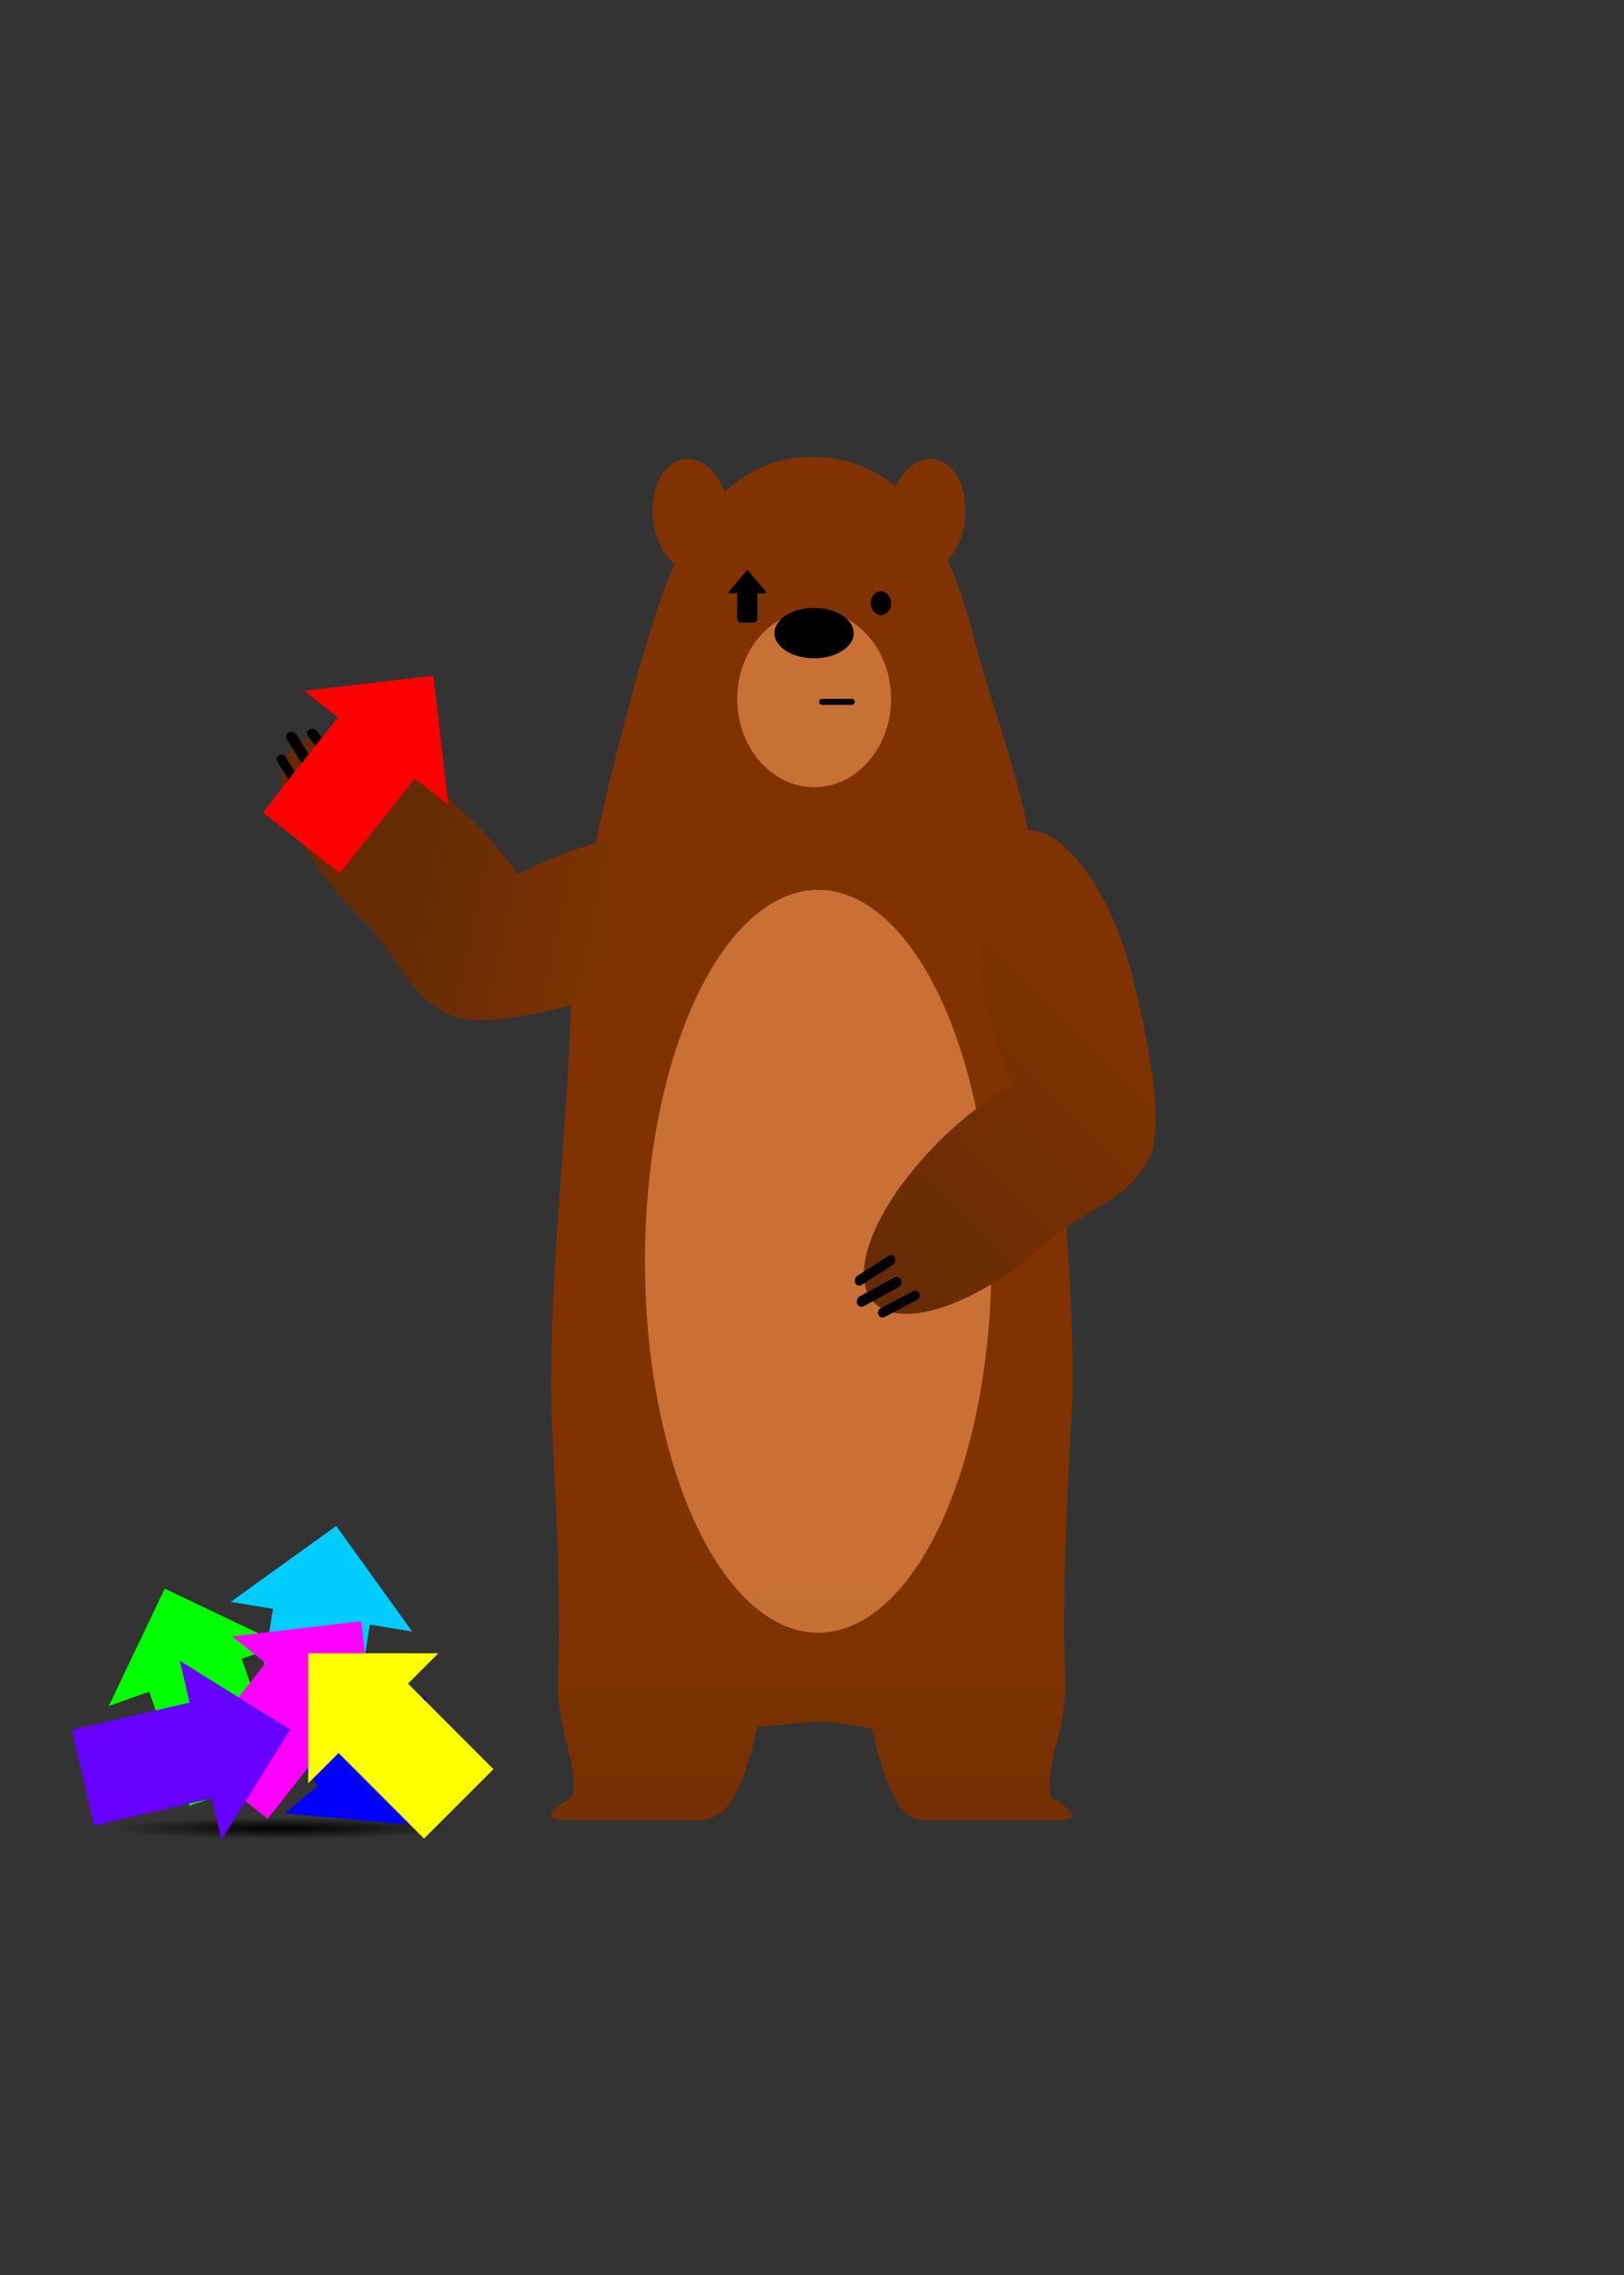 <?xml version="1.0" encoding="UTF-8" standalone="no"?>
<!-- Created with Inkscape (http://www.inkscape.org/) -->

<svg
   xmlns:dc="http://purl.org/dc/elements/1.1/"
   xmlns:cc="http://creativecommons.org/ns#"
   xmlns:rdf="http://www.w3.org/1999/02/22-rdf-syntax-ns#"
   xmlns:svg="http://www.w3.org/2000/svg"
   xmlns="http://www.w3.org/2000/svg"
   xmlns:xlink="http://www.w3.org/1999/xlink"
   xmlns:sodipodi="http://sodipodi.sourceforge.net/DTD/sodipodi-0.dtd"
   xmlns:inkscape="http://www.inkscape.org/namespaces/inkscape"
   width="750"
   height="1050"
   viewBox="0 0 750 1050"
   id="svg4136"
   version="1.1"
   inkscape:version="0.91 r13725"
   sodipodi:docname="standing--arrows.svg"
   inkscape:export-filename="/Users/jhey/Documents/ShiftBear/cave/stance/standing--arrows.png"
   inkscape:export-xdpi="600"
   inkscape:export-ydpi="600">
  <rect x="0" y="0" width="750" height="1050" fill="#333333" stroke="none"/>
  <defs
     id="defs4138">
    <linearGradient
       inkscape:collect="always"
       id="linearGradient5580">
      <stop
         style="stop-color:#000000;stop-opacity:1;"
         offset="0"
         id="stop5582" />
      <stop
         style="stop-color:#000000;stop-opacity:0;"
         offset="1"
         id="stop5584" />
    </linearGradient>
    <linearGradient
       id="linearGradient4770">
      <stop
         id="stop4778"
         offset="0"
         style="stop-color:#803300;stop-opacity:1;" />
      <stop
         style="stop-color:#652b05;stop-opacity:1;"
         offset="1"
         id="stop4774" />
    </linearGradient>
    <linearGradient
       id="linearGradient4146">
      <stop
         id="stop4156"
         offset="0"
         style="stop-color:#00bf00;stop-opacity:1;" />
      <stop
         id="stop4154"
         offset="1"
         style="stop-color:#00f700;stop-opacity:0" />
    </linearGradient>
    <linearGradient
       inkscape:collect="always"
       xlink:href="#linearGradient4770"
       id="linearGradient4812"
       x1="337.087"
       y1="1441.315"
       x2="337.087"
       y2="1966.979"
       gradientUnits="userSpaceOnUse"
       gradientTransform="matrix(0.468,0,0,0.552,212.198,-65.151)" />
    <linearGradient
       inkscape:collect="always"
       xlink:href="#linearGradient4770"
       id="linearGradient5480"
       gradientUnits="userSpaceOnUse"
       gradientTransform="translate(-125.901,-244.579)"
       x1="210"
       y1="492.362"
       x2="340"
       y2="622.362" />
    <radialGradient
       inkscape:collect="always"
       xlink:href="#linearGradient5580"
       id="radialGradient5586"
       cx="130"
       cy="837.362"
       fx="130"
       fy="837.362"
       r="80"
       gradientTransform="matrix(1,0,0,0.062,0,794.322)"
       gradientUnits="userSpaceOnUse" />
    <linearGradient
       inkscape:collect="always"
       xlink:href="#linearGradient4770"
       id="linearGradient4182"
       gradientUnits="userSpaceOnUse"
       x1="125.649"
       y1="222.156"
       x2="151.713"
       y2="320.75"
       gradientTransform="matrix(-0.061,-0.998,-0.998,0.061,519.409,544.223)" />
  </defs>
  <sodipodi:namedview
     id="base"
     pagecolor="#ffffff"
     bordercolor="#666666"
     borderopacity="1.0"
     inkscape:pageopacity="0.0"
     inkscape:pageshadow="2"
     inkscape:zoom="2.8"
     inkscape:cx="240.43205"
     inkscape:cy="595.51913"
     inkscape:document-units="px"
     inkscape:current-layer="layer1"
     showgrid="true"
     units="px"
     inkscape:window-width="1920"
     inkscape:window-height="1035"
     inkscape:window-x="0"
     inkscape:window-y="1"
     inkscape:window-maximized="1">
    <inkscape:grid
       type="xygrid"
       id="grid4684" />
  </sodipodi:namedview>
  <g
     inkscape:label="Layer 1"
     inkscape:groupmode="layer"
     id="layer1"
     transform="translate(0,-2.362)">
    <path
       style="fill:url(#radialGradient5586);fill-opacity:1;stroke:none;stroke-width:0;stroke-linecap:square;stroke-linejoin:miter;stroke-miterlimit:4;stroke-dasharray:none;stroke-opacity:1"
       id="path5578"
       sodipodi:type="arc"
       sodipodi:cx="130"
       sodipodi:cy="846.65704"
       sodipodi:rx="80"
       sodipodi:ry="5"
       sodipodi:start="0"
       sodipodi:end="6.26273"
       sodipodi:open="true"
       d="m 210,846.657 a 80,5 0 0 1 -79.591,5 80,5 0 0 1 -80.405,-4.949 80,5 0 0 1 78.769,-5.051 80,5 0 0 1 81.211,4.897" />
    <g
       transform="translate(25.024,-166.777)"
       id="layer1-6"
       inkscape:label="Layer 1">
      <g
         transform="matrix(0.468,0,0,0.552,187.175,103.989)"
         inkscape:label="Layer 1"
         id="layer1-7">
        <path
           style="fill:url(#linearGradient4812);fill-opacity:1;stroke:none;stroke-width:9.173;stroke-linecap:round;stroke-linejoin:round;stroke-miterlimit:4;stroke-dasharray:none;stroke-opacity:1"
           d="M 373.613 210.705 C 359.612 210.76 345.815 216.629 334.818 226.76 C 329.973 214.165 319.566 208.343 311.107 213.494 C 302.336 218.841 298.886 233.993 303.387 247.398 C 305.18 252.726 308.07 257.215 311.613 260.18 C 302.832 277.774 286.528 337.517 277.711 377.139 C 271.119 406.761 264.538 436.746 263.584 467.078 C 261.89 520.966 254.783 579.552 254.59 634.574 C 253.752 654.636 258.135 694.291 258.24 749.146 C 258.288 774.199 255.572 781.335 262.105 805.432 C 267.174 824.124 264.166 828.68 264.166 828.68 C 253.49 835.591 251.768 838.32 258.145 839.295 L 325.111 839.295 C 333.882 837.311 341.326 833.073 349.967 796.26 L 375.418 794.004 C 375.418 794.004 387.107 793.523 402.729 797.266 C 410.103 828.294 416.067 837.342 424.699 839.295 L 491.666 839.295 C 498.043 838.32 496.321 835.591 485.645 828.68 C 485.645 828.68 482.637 824.124 487.705 805.432 C 494.239 781.335 491.522 774.199 491.57 749.146 C 491.682 690.59 496.326 647.202 495.465 629.018 C 494.828 574.468 487.845 517.011 486.582 464.215 C 485.893 435.402 480.112 406.838 474.02 378.668 C 468.146 351.511 458.379 325.109 450.969 298.564 C 447.611 284.882 443.487 271.018 437.746 258.307 C 440.409 255.45 442.574 251.687 444.021 247.398 C 448.523 233.993 445.073 218.842 436.303 213.494 C 428.511 208.748 418.943 213.29 413.682 224.232 C 402.586 215.088 388.886 210.598 375.387 210.73 C 374.796 210.712 374.204 210.703 373.613 210.705 z "
           transform="matrix(2.136,0,0,1.813,-453.285,118.094)"
           id="path4804" />
        <path
           inkscape:connector-curvature="0"
           id="path4195"
           d="m 425.909,702.362 a 75.909,73.838 0 0 1 -75.52,73.837 75.909,73.838 0 0 1 -76.293,-73.081 75.909,73.838 0 0 1 74.74,-74.584 75.909,73.838 0 0 1 77.057,72.319"
           style="fill:#c87137;fill-opacity:1;stroke:none;stroke-width:8;stroke-linecap:round;stroke-linejoin:round;stroke-miterlimit:4;stroke-dasharray:none;stroke-opacity:1" />
        <path
           inkscape:connector-curvature="0"
           id="path4197"
           d="m 389.091,647.362 a 39.142,21.061 0 0 1 -38.942,21.061 39.142,21.061 0 0 1 -39.34,-20.845 39.142,21.061 0 0 1 38.54,-21.274 39.142,21.061 0 0 1 39.734,20.628"
           style="fill:#000000;fill-opacity:1;stroke:none;stroke-width:8;stroke-linecap:round;stroke-linejoin:round;stroke-miterlimit:4;stroke-dasharray:none;stroke-opacity:1" />
        <path
           inkscape:connector-curvature="0"
           id="rect4199"
           d="m 357.5,702.362 30,0 c 1.385,0 2.5,1.115 2.5,2.5 0,1.385 -1.115,2.5 -2.5,2.5 l -30,0 c -1.385,0 -2.5,-1.115 -2.5,-2.5 0,-1.385 1.115,-2.5 2.5,-2.5 z"
           style="fill:#000000;fill-opacity:1;stroke:none;stroke-width:8;stroke-linecap:round;stroke-linejoin:round;stroke-miterlimit:4;stroke-dasharray:none;stroke-opacity:1" />
        <path
           inkscape:connector-curvature="0"
           id="path4207"
           d="m 425.909,622.362 a 10,10 0 0 1 -9.949,10 10,10 0 0 1 -10.051,-9.898 10,10 0 0 1 9.846,-10.101 10,10 0 0 1 10.151,9.794"
           style="fill:#000000;fill-opacity:1;stroke:none;stroke-width:8;stroke-linecap:round;stroke-linejoin:round;stroke-miterlimit:4;stroke-dasharray:none;stroke-opacity:1" />
        <path
           style="fill:#000000;fill-opacity:1;stroke:#000000;stroke-width:0;stroke-linecap:round;stroke-linejoin:round;stroke-miterlimit:4;stroke-dasharray:none;stroke-opacity:1"
           d="m 284.152,594.453 -18.369,18.367 c -0.159,0.159 -0.332,0.292 -0.51,0.416 0.658,0.588 1.52,0.955 2.477,0.955 l 6.275,0 0,20.738 c 0,2.063 1.661,3.725 3.725,3.725 l 12.551,0 c 2.063,0 3.725,-1.661 3.725,-3.725 l 0,-20.738 6.275,0 c 1.009,0 1.919,-0.4 2.588,-1.047 -0.083,-0.07 -0.172,-0.127 -0.25,-0.205 l -18.486,-18.486 z"
           id="rect4155"
           inkscape:connector-curvature="0" />
      </g>
    </g>
    <path
       style="fill:url(#linearGradient4182);fill-opacity:1;stroke:#000000;stroke-width:0;stroke-linecap:round;stroke-linejoin:round;stroke-miterlimit:4;stroke-dasharray:none;stroke-opacity:1"
       d="m 355.893,403.052 c 4.903,18.265 -24.944,43.312 -66.789,56.047 -34.543,10.492 -73.472,20.521 -86.312,8.654 -13.401,-6.419 -21.746,-27.636 -34.577,-40.045 -31.589,-30.598 -46.549,-66.235 -33.476,-79.745 13.073,-13.511 49.267,0.185 80.99,30.645 l 1.175,1.137 c 8.473,8.293 16.022,17.262 22.1,26.254 9.315,-5.049 19.794,-9.419 30.72,-12.81 l 1.555,-0.474 c 41.897,-12.549 79.711,-7.93 84.614,10.336 z"
       id="path4765"
       inkscape:connector-curvature="0"
       sodipodi:nodetypes="scccccccccs" />
    <rect
       style="fill:#000000;fill-opacity:1;stroke:#000000;stroke-width:0;stroke-linecap:round;stroke-linejoin:round;stroke-miterlimit:4;stroke-dasharray:none;stroke-opacity:1"
       id="rect5458"
       width="21.372"
       height="4.434"
       x="-391.635"
       y="69.215"
       ry="2.217"
       transform="matrix(-0.518,-0.856,-0.88,0.476,0,0)"
       inkscape:transform-center-x="0.37771631"
       inkscape:transform-center-y="14.784871" />
    <rect
       inkscape:transform-center-y="16.489876"
       inkscape:transform-center-x="0.40563165"
       transform="matrix(-0.531,-0.847,-0.886,0.463,0,0)"
       ry="2.457"
       y="65.583"
       x="-387.807"
       height="4.913"
       width="23.143"
       id="rect5460"
       style="fill:#000000;fill-opacity:1;stroke:#000000;stroke-width:0;stroke-linecap:round;stroke-linejoin:round;stroke-miterlimit:4;stroke-dasharray:none;stroke-opacity:1" />
    <rect
       style="fill:#000000;fill-opacity:1;stroke:#000000;stroke-width:0;stroke-linecap:round;stroke-linejoin:round;stroke-miterlimit:4;stroke-dasharray:none;stroke-opacity:1"
       id="rect5462"
       width="21.722"
       height="4.631"
       x="-388.87"
       y="82.39"
       ry="2.316"
       transform="matrix(-0.589,-0.808,-0.866,0.5,0,0)"
       inkscape:transform-center-x="1.1472233"
       inkscape:transform-center-y="15.643042" />
    <path
       style="fill:#c87137;fill-opacity:0.995;stroke:#000000;stroke-width:0;stroke-linecap:round;stroke-linejoin:round;stroke-miterlimit:4;stroke-dasharray:none;stroke-opacity:1"
       id="path5507"
       sodipodi:type="arc"
       sodipodi:cx="377.85715"
       sodipodi:cy="584.505"
       sodipodi:rx="79.999992"
       sodipodi:ry="171.42853"
       sodipodi:start="0"
       sodipodi:end="6.26273"
       sodipodi:open="true"
       d="m 457.857,584.505 a 80,171.429 0 0 1 -79.591,171.426 80,171.429 0 0 1 -80.405,-169.673 80,171.429 0 0 1 78.769,-173.162 80,171.429 0 0 1 81.211,167.902" />
    <g
       transform="matrix(-1,0,0,1,622.694,231.204)"
       id="g5470">
      <path
         style="fill:url(#linearGradient5480);fill-opacity:1;stroke:#000000;stroke-width:0;stroke-linecap:round;stroke-linejoin:round;stroke-miterlimit:4;stroke-dasharray:none;stroke-opacity:1"
         d="m 150.884,154.598 c -18.53,-3.78 -41.709,27.54 -51.867,70.084 -8.365,35.119 -16,74.587 -3.371,86.68 7.225,12.984 28.911,20.02 42.08,32.07 32.469,29.663 68.952,42.421 81.639,28.548 12.688,-13.873 -3.19,-49.164 -35.53,-78.969 l -1.207,-1.103 c -8.795,-7.951 -18.207,-14.939 -27.554,-20.457 4.472,-9.606 8.194,-20.332 10.912,-31.445 l 0.378,-1.581 c 9.969,-42.585 3.051,-80.046 -15.48,-83.826 z"
         id="path5472"
         inkscape:connector-curvature="0"
         sodipodi:nodetypes="scccccccccs" />
      <rect
         style="fill:#000000;fill-opacity:1;stroke:#000000;stroke-width:0;stroke-linecap:round;stroke-linejoin:round;stroke-miterlimit:4;stroke-dasharray:none;stroke-opacity:1"
         id="rect5474"
         width="21.372"
         height="4.434"
         x="335.028"
         y="232.216"
         ry="2.217"
         transform="matrix(0.886,0.464,-0.421,0.907,0,0)"
         inkscape:transform-center-x="0.37771631"
         inkscape:transform-center-y="14.784871" />
      <rect
         inkscape:transform-center-y="16.489876"
         inkscape:transform-center-x="0.40563165"
         transform="matrix(0.878,0.478,-0.408,0.913,0,0)"
         ry="2.457"
         y="217.261"
         x="337.321"
         height="4.913"
         width="23.143"
         id="rect5476"
         style="fill:#000000;fill-opacity:1;stroke:#000000;stroke-width:0;stroke-linecap:round;stroke-linejoin:round;stroke-miterlimit:4;stroke-dasharray:none;stroke-opacity:1" />
      <rect
         style="fill:#000000;fill-opacity:1;stroke:#000000;stroke-width:0;stroke-linecap:round;stroke-linejoin:round;stroke-miterlimit:4;stroke-dasharray:none;stroke-opacity:1"
         id="rect5478"
         width="21.722"
         height="4.631"
         x="346.326"
         y="181.989"
         ry="2.316"
         transform="matrix(0.842,0.539,-0.446,0.895,0,0)"
         inkscape:transform-center-x="1.1472233"
         inkscape:transform-center-y="15.643042" />
    </g>
    <path
       style="fill:#ff0000;fill-opacity:1;stroke:none;stroke-width:0;stroke-linecap:square;stroke-linejoin:miter;stroke-miterlimit:4;stroke-dasharray:none;stroke-opacity:1"
       d="m 200.119,314.254 -59.638,6.965 15.534,12.285 -34.629,43.788 35.557,28.12 34.629,-43.788 15.514,12.269 -6.967,-59.639 z m 6.967,59.639 0.043,0.034 0.033,-0.041 -0.076,0.007 z m -66.605,-52.674 -0.006,-0.04 -0.017,0.021 0.023,0.018 z"
       id="rect5538"
       inkscape:connector-curvature="0" />
    <path
       inkscape:connector-curvature="0"
       id="path5563"
       d="m 155.268,706.639 -48.737,35.07 19.547,3.187 -8.985,55.098 44.741,7.296 8.985,-55.098 19.521,3.183 -35.072,-48.737 z m 35.072,48.737 0.054,0.009 0.008,-0.052 -0.063,0.043 z m -83.809,-13.667 -0.025,-0.032 -0.004,0.027 0.029,0.005 z"
       style="fill:#00ccff;fill-opacity:1;stroke:none;stroke-width:0;stroke-linecap:square;stroke-linejoin:miter;stroke-miterlimit:4;stroke-dasharray:none;stroke-opacity:1" />
    <path
       style="fill:#0000ff;fill-opacity:1;stroke:none;stroke-width:0;stroke-linecap:square;stroke-linejoin:miter;stroke-miterlimit:4;stroke-dasharray:none;stroke-opacity:1"
       d="m 191.418,844.701 5.43,-59.797 -15.213,12.68 -35.743,-42.884 -34.822,29.024 35.743,42.883 -15.194,12.664 59.799,5.429 z m -59.799,-5.429 -0.042,0.035 0.034,0.041 0.009,-0.075 z m 65.229,-54.368 0.04,0.002 -0.018,-0.021 -0.022,0.019 z"
       id="path5565"
       inkscape:connector-curvature="0" />
    <path
       inkscape:connector-curvature="0"
       id="path5567"
       d="m 76.059,735.558 -25.83,54.203 18.666,-6.618 18.654,52.617 42.726,-15.147 -18.654,-52.617 18.642,-6.609 -54.205,-25.829 z m 54.205,25.829 0.052,-0.018 -0.018,-0.05 -0.034,0.068 z m -80.035,28.374 -0.037,-0.016 0.009,0.026 0.028,-0.01 z"
       style="fill:#00ff00;fill-opacity:1;stroke:none;stroke-width:0;stroke-linecap:square;stroke-linejoin:miter;stroke-miterlimit:4;stroke-dasharray:none;stroke-opacity:1" />
    <path
       style="fill:#ff00ff;fill-opacity:1;stroke:none;stroke-width:0;stroke-linecap:square;stroke-linejoin:miter;stroke-miterlimit:4;stroke-dasharray:none;stroke-opacity:1"
       d="m 166.784,750.64 -59.638,6.965 15.534,12.285 -34.629,43.788 35.557,28.12 34.629,-43.788 15.514,12.269 -6.967,-59.639 z m 6.967,59.639 0.043,0.034 0.033,-0.041 -0.076,0.007 z m -66.605,-52.674 -0.006,-0.04 -0.017,0.021 0.023,0.018 z"
       id="path5569"
       inkscape:connector-curvature="0" />
    <path
       inkscape:connector-curvature="0"
       id="path5571"
       d="m 142.373,765.41 -0.029,60.043 14.011,-13.997 39.456,39.494 32.07,-32.039 -39.456,-39.494 13.993,-13.979 -60.045,-0.027 z m 60.045,0.027 0.039,-0.039 -0.037,-0.037 -0.002,0.076 z m -60.073,60.016 -0.04,10e-4 0.019,0.019 0.021,-0.021 z"
       style="fill:#ffff00;fill-opacity:1;stroke:none;stroke-width:0;stroke-linecap:square;stroke-linejoin:miter;stroke-miterlimit:4;stroke-dasharray:none;stroke-opacity:1"
       inkscape:transform-center-x="38.385797"
       inkscape:transform-center-y="-71.720832" />
    <path
       style="fill:#6600ff;fill-opacity:1;stroke:none;stroke-width:0;stroke-linecap:square;stroke-linejoin:miter;stroke-miterlimit:4;stroke-dasharray:none;stroke-opacity:1"
       d="m 134.031,800.647 -50.955,-31.761 4.477,19.292 -54.381,12.619 10.247,44.159 54.381,-12.619 4.471,19.267 31.761,-50.957 z m -31.761,50.957 0.012,0.053 0.051,-0.012 -0.064,-0.042 z m -19.194,-82.718 0.02,-0.035 -0.027,0.006 0.007,0.029 z"
       id="path5573"
       inkscape:connector-curvature="0" />
  </g>
</svg>
